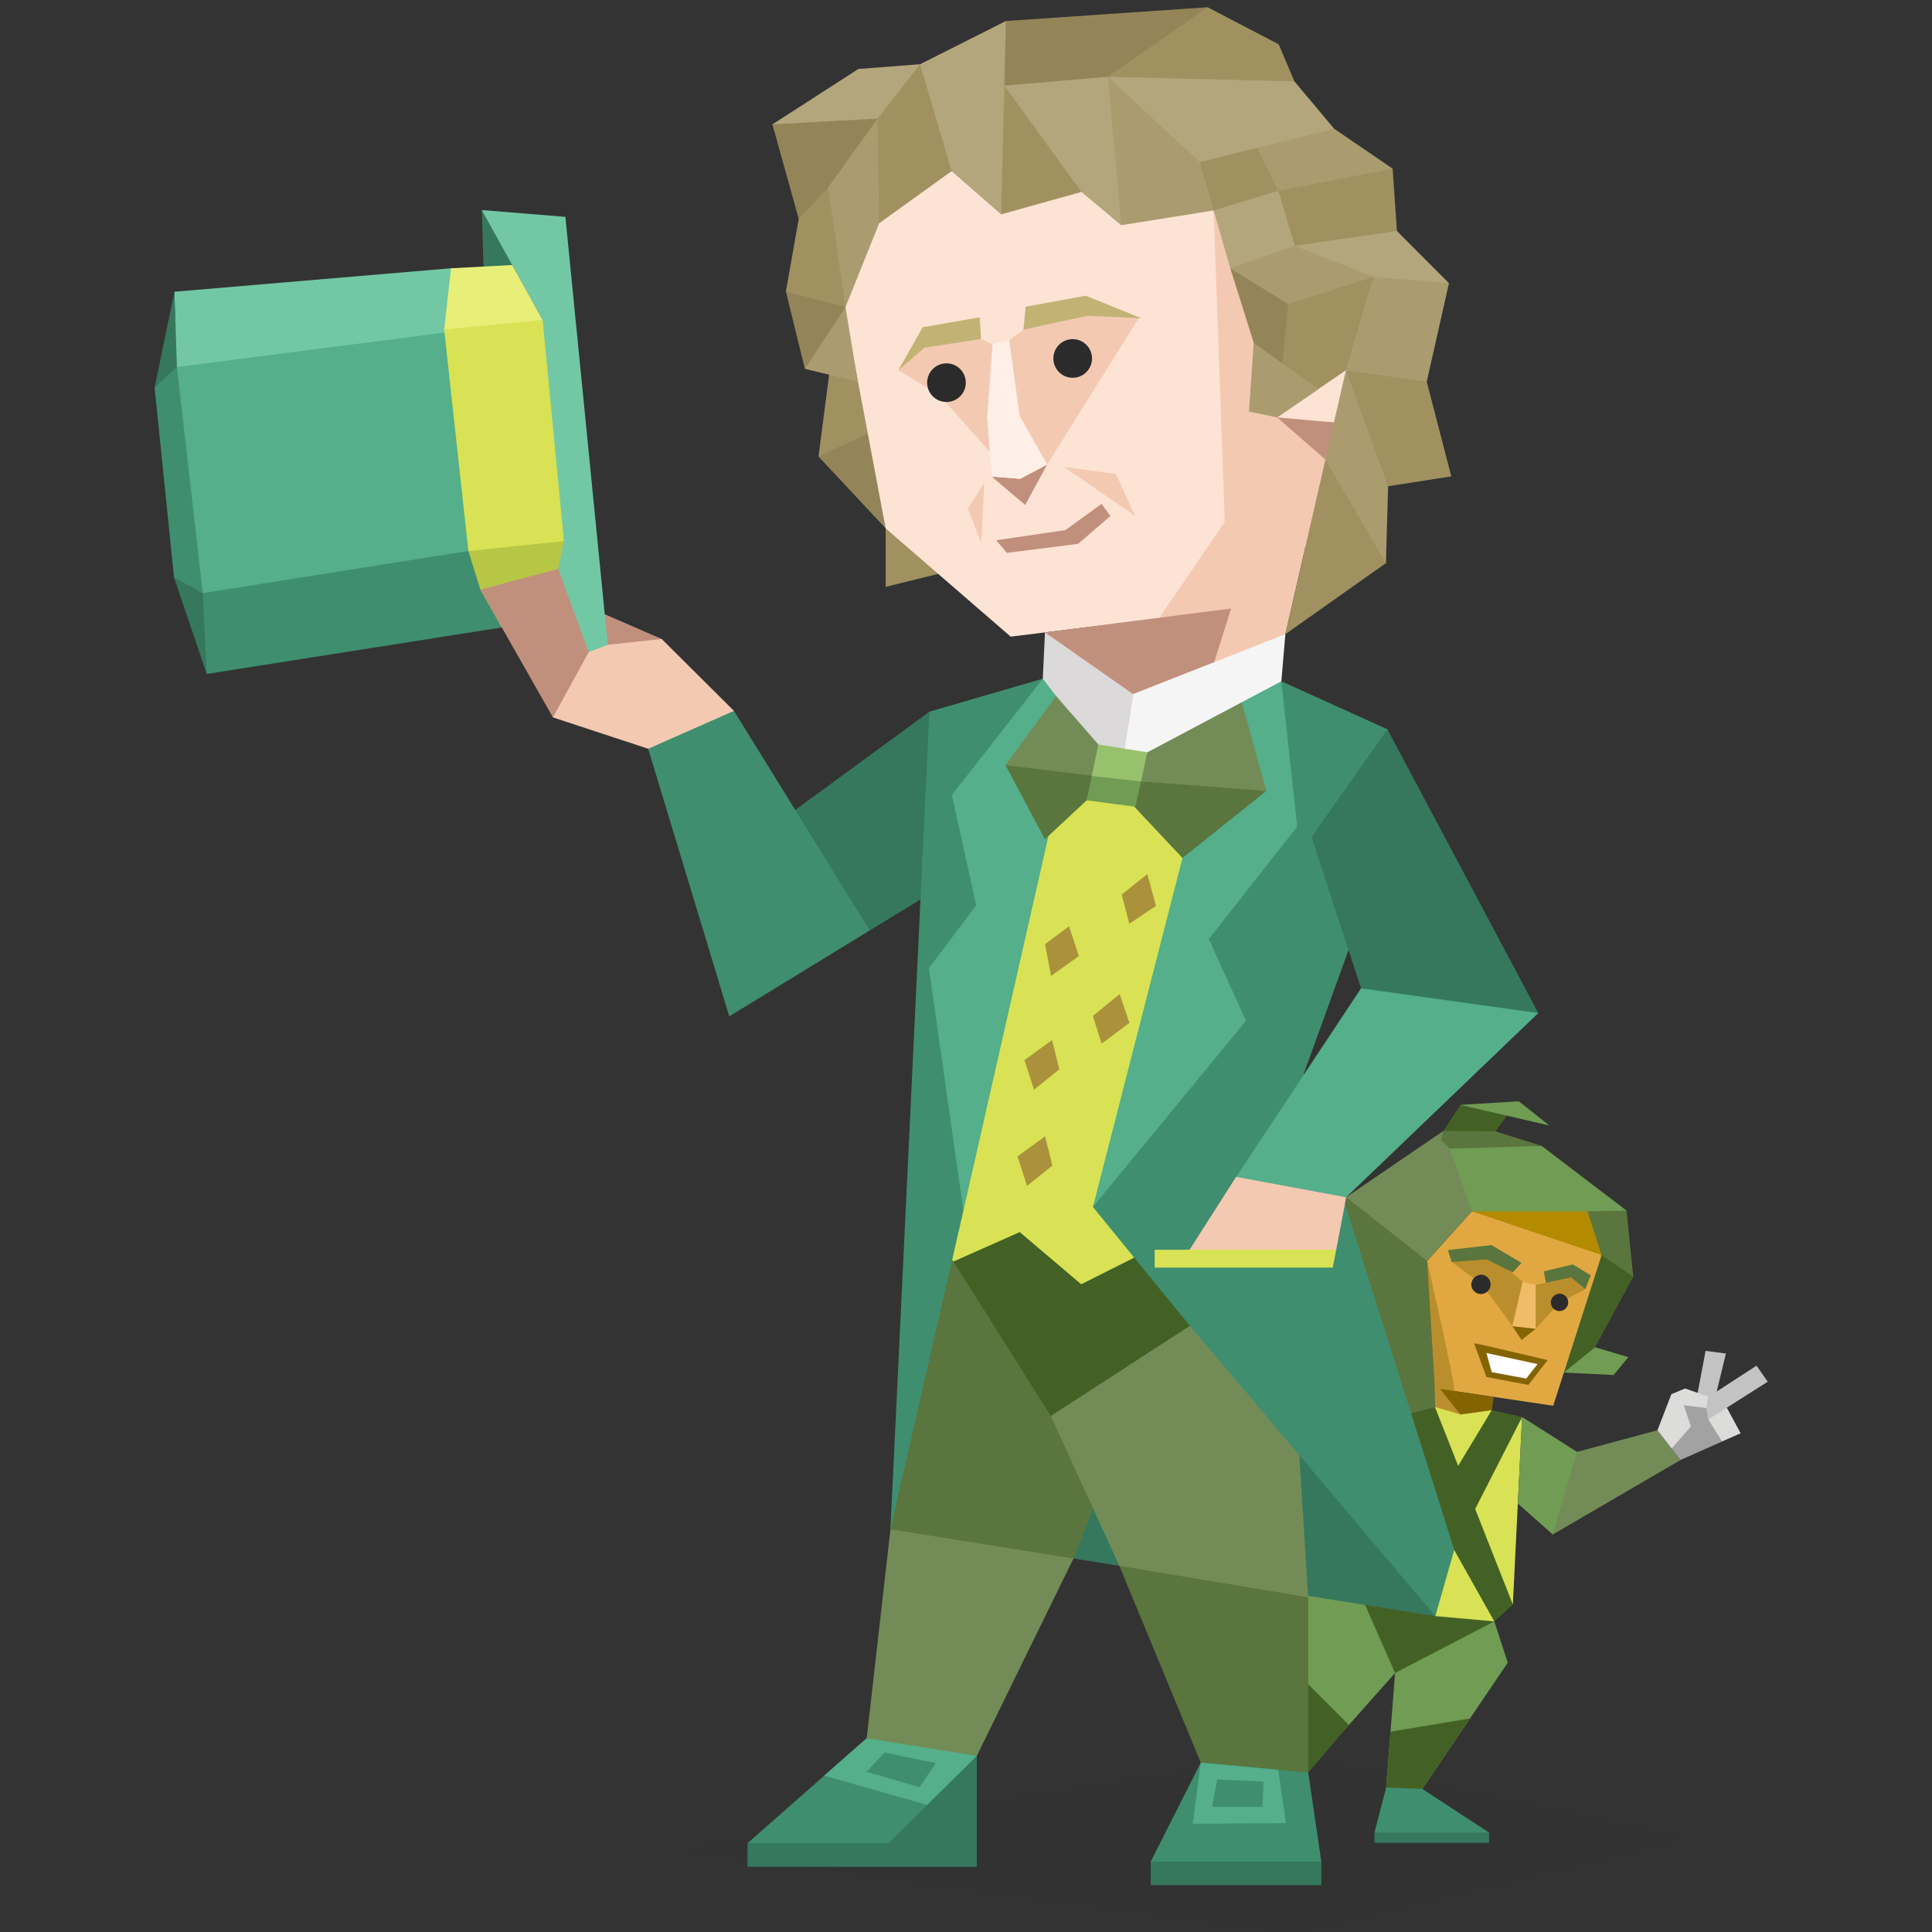 <svg id="Layer_1" data-name="Layer 1" xmlns="http://www.w3.org/2000/svg" viewBox="0 0 400 400"><rect x="0" y="0" width="400" height="400" fill="#333333" stroke="none"/><defs><style>.cls-1{fill:#a19161;}.cls-1,.cls-10,.cls-11,.cls-12,.cls-13,.cls-14,.cls-15,.cls-16,.cls-17,.cls-18,.cls-19,.cls-2,.cls-20,.cls-21,.cls-22,.cls-23,.cls-24,.cls-25,.cls-26,.cls-27,.cls-28,.cls-29,.cls-3,.cls-30,.cls-32,.cls-33,.cls-34,.cls-35,.cls-36,.cls-4,.cls-5,.cls-6,.cls-7,.cls-8,.cls-9{fill-rule:evenodd;}.cls-16,.cls-2{fill:#2b2b2b;}.cls-2{opacity:0.1;}.cls-3{fill:#948559;}.cls-4{fill:#d8e254;}.cls-5{fill:#e1a842;}.cls-6{fill:#709c53;}.cls-7{fill:#5a753d;}.cls-8{fill:#446125;}.cls-9{fill:#738c57;}.cls-10{fill:#bb8e2d;}.cls-11{fill:#f1bc68;}.cls-12{fill:#846400;}.cls-13{fill:#3f8e6f;}.cls-14{fill:#c3c3c3;}.cls-15{fill:#b48a00;}.cls-17{fill:#fff;}.cls-18{fill:#dcdcdb;}.cls-19,.cls-31{fill:#35785d;}.cls-20{fill:#54af8a;}.cls-21{fill:#f4c9b2;}.cls-22{fill:#fce3d4;}.cls-23{fill:#c1907d;}.cls-24{fill:#dbd9d9;}.cls-25{fill:#f5f5f5;}.cls-26{fill:#ab913c;}.cls-27{fill:#98c16d;}.cls-28{fill:#c2b375;}.cls-29{fill:#ab9c70;}.cls-30{fill:#a2a2a2;}.cls-32{fill:#ffefe7;}.cls-33{fill:#b3a67d;}.cls-34{fill:#72c8a5;}.cls-35{fill:#e7ef78;}.cls-36{fill:#b7c645;}</style></defs><title>diplomats_ENFP_famous_fictional_willy_wonka_charlie_and_the_chocolate_factory</title><polygon class="cls-1" points="196.97 118.14 183.37 121.5 183.37 109.4 196.43 109.47 196.97 118.14"/><polygon class="cls-2" points="140.63 383.04 267.54 363.35 349.61 380.52 268.01 400.5 140.63 383.04"/><polygon class="cls-3" points="169.46 94.51 179.35 81.16 190 87.52 183.37 109.4 169.46 94.51"/><polygon class="cls-1" points="171.8 76.51 169.46 94.5 177.04 90.97 181.16 89.05 181.55 79.62 177.54 73.29 173.8 73.54 171.8 76.51"/><polygon class="cls-1" points="287.39 100.67 300.48 98.63 295.39 79.02 287.63 70.95 279.22 71.15 277.76 76.66 281.45 86.24 287.39 100.67"/><polygon class="cls-4" points="308.85 291.94 305.38 289.12 297.1 291.32 293.18 293.08 298.72 312.61 308.85 291.94"/><polygon class="cls-4" points="309.38 335.69 301.97 338.37 291.24 333.66 302.67 315.33 309.38 335.69"/><polygon class="cls-4" points="315.14 293.38 313.22 332.2 301.85 318.82 307.47 304.9 315.14 293.38"/><polygon class="cls-5" points="331.6 259.83 328.98 274.1 323.79 284.17 321.57 291.04 301.07 288 296.96 287.39 295.48 261.06 304.73 250.79 320.78 254.5 331.6 259.83"/><polygon class="cls-6" points="331.6 259.83 336.76 250.64 319.18 237.24 297.06 236.83 298.77 245.6 304.73 250.79 323.27 253.8 331.6 259.83"/><polygon class="cls-7" points="336.76 250.64 338.15 264.35 334 264.72 331.6 259.83 326.79 255.07 328.67 250.79 336.76 250.64"/><polygon class="cls-8" points="338.15 264.35 330.24 278.93 330.46 281.8 323.79 284.17 331.6 259.83 338.15 264.35"/><polygon class="cls-6" points="323.79 284.17 330.24 278.93 337.13 280.98 334.09 284.68 323.79 284.17"/><polygon class="cls-9" points="295.48 261.06 288.13 257.36 278.72 247.87 298.86 234.13 304.73 250.79 295.48 261.06"/><polygon class="cls-7" points="319.18 237.24 309.64 234.24 305.95 232.87 298.86 234.13 298.34 235.99 300.16 237.81 319.18 237.24"/><polygon class="cls-8" points="309.64 234.24 313.2 229.33 302.35 228.76 298.86 234.13 309.64 234.24"/><polygon class="cls-10" points="300.55 261.27 306.83 265.93 313.16 274.58 315.68 269.87 315.26 265.38 308.03 259.25 300.55 261.27"/><polygon class="cls-6" points="320.77 233.02 302.35 228.76 314.44 228 320.77 233.02"/><path class="cls-10" d="M317.94,275.13c5.79-6.19,3.4-4.57,10.28-8.22l-2.43-3.44-5.93.93.23,1.18-2.15.41c-.72,5.47-.64,3.52,0,9.14"/><polygon class="cls-7" points="299.77 258.81 300.55 261.27 307.78 260.75 313.2 263.42 315.01 261.47 308.8 257.78 299.77 258.81"/><polygon class="cls-7" points="319.63 263.22 320.09 265.58 325.28 264.45 328.22 266.91 329.34 264.04 325.62 261.79 319.63 263.22"/><polygon class="cls-11" points="317.94 265.99 317.94 275.13 313.13 274.58 315.24 265.38 317.94 265.99"/><polygon class="cls-12" points="317.94 275.13 313.13 274.58 315.02 277.43 317.94 275.13"/><path class="cls-12" d="M305.19,278.11c.56,0,15.24,3.49,15.24,3.49l-4,5.13-8.69-1.64Z"/><polygon class="cls-8" points="308.86 291.94 296.47 312.49 301.08 320.91 315.14 293.38 308.86 291.94"/><polygon class="cls-8" points="289.01 293.42 301.08 320.91 309.38 335.69 313.22 332.2 297.1 291.32 292.38 287.15 289.01 293.42"/><polygon class="cls-6" points="309.38 335.69 312.17 344.23 294.48 370.39 290.69 371.96 286.99 370.08 288.84 346.37 300.58 338.88 309.38 335.69"/><polygon class="cls-8" points="304.36 355.78 294.48 370.39 290.69 371.96 286.99 370.08 287.89 358.53 304.36 355.78"/><polygon class="cls-6" points="288.84 346.37 275.42 361.47 269.38 347.77 263.68 320.91 288.38 330.79 288.84 346.37"/><polygon class="cls-8" points="279.27 357.14 270.85 366.99 269.38 347.77 269.47 347.31 279.27 357.14"/><polygon class="cls-7" points="299.39 287.73 297.1 291.32 294.28 292.06 292.15 292.61 289.67 296.37 276 265.69 278.72 247.87 295.48 261.06 297.95 278.25 299.39 287.73"/><polygon class="cls-13" points="286.99 370.08 284.56 379.43 296.44 380.47 308.32 379.43 294.48 370.39 291.69 370.27 286.99 370.08"/><polygon class="cls-6" points="314.25 311.3 321.48 317.7 329.16 306.77 326.5 300.59 315.14 293.38 314.25 311.3"/><polygon class="cls-9" points="321.48 317.7 347.94 302.27 343.16 296.12 326.5 300.6 321.48 317.7"/><polygon class="cls-14" points="347.94 302.27 355.31 297.84 360.36 296.75 357.5 291.46 365.99 286.07 363.67 282.74 355.43 288.1 357.33 280.23 353.12 279.68 351.21 289.83 346.99 290.09 350.08 295.34 346.57 296.94 346.09 299.9 348.53 300.37 347.94 302.27"/><polygon class="cls-15" points="304.73 250.79 321.3 256.37 331.6 259.83 328.67 250.79 304.73 250.79"/><path class="cls-16" d="M323.08,267.85a1.8,1.8,0,1,1-2,1.79,1.88,1.88,0,0,1,2-1.79"/><polygon class="cls-17" points="307.75 280.13 318.34 282.42 315.99 285.42 308.85 284.09 307.75 280.13"/><path class="cls-10" d="M301.07,288c.58.09-5.59-26.94-5.59-26.94L297,286.24l.14,5.08,5.26,1.53,6.5-.91Z"/><polygon class="cls-8" points="288.84 346.37 280.81 328.14 297.17 334.6 309.38 335.69 288.84 346.37"/><path class="cls-18" d="M343.16,296.12l2.88-7.47,2.83-1.18,4.76,1.66-.35,2.39-4.65-.56c1.44,2.06,1.62,1.77,1.45,4.38l-.24,1.74-3.75,2.83Z"/><polygon class="cls-12" points="309.27 289.22 308.86 291.94 302.36 292.85 298.13 287.54 309.27 289.22"/><polygon class="cls-18" points="357.5 291.46 353.69 293.89 354.1 296.41 356.53 298.44 360.36 296.75 358.93 294.11 357.5 291.46"/><polygon class="cls-4" points="215.86 280.2 241.23 253.69 257.68 145.91 219.93 144.44 190.11 257.28 215.86 280.2"/><polygon class="cls-19" points="293.27 319.93 297.17 334.6 184.36 316.63 190.4 278.19 273.24 269.92 293.27 319.93"/><polygon class="cls-7" points="235.76 288.37 197.39 261.19 195.4 258.06 187.13 266.42 184.36 316.63 214.04 337.36 222.25 322.67 235.76 288.37"/><polygon class="cls-9" points="267.04 269.92 246.34 261.77 222.12 278.71 216.36 271.41 217.56 293.16 231.74 324.18 258.33 340.86 270.85 330.69 267.04 269.92"/><polygon class="cls-19" points="192.43 147.34 154.84 174.88 180.07 192.64 190.58 186.22 197.08 164.6 192.43 147.34"/><polygon class="cls-13" points="184.36 316.63 199.46 250.68 205.02 200.86 225.29 137.79 192.43 147.34 184.36 316.63"/><polygon class="cls-20" points="202.1 187.44 192.31 200.45 199.46 250.68 223.04 146.82 225.84 143.58 215.9 140.52 197.08 164.6 202.1 187.44"/><polygon class="cls-21" points="234.71 143.77 256.56 141.24 266.12 131.3 270.23 113.37 275.62 107.05 278.65 76.68 284.34 57.32 264.34 53.9 251.28 43.57 243.32 111.25 236.45 128.45 234.71 143.77"/><polygon class="cls-22" points="171.96 48.92 183.37 109.4 209.25 131.81 239.97 128.01 253.57 108.05 251.28 43.57 231.54 33.04 197.02 35.43 171.96 48.92"/><polygon class="cls-23" points="216.35 130.93 219.7 138.39 223.1 145.2 234.28 150.56 248.71 145.56 254.9 125.98 216.35 130.93"/><polygon class="cls-24" points="216.35 130.93 234.58 143.7 231.91 161.32 215.9 140.52 216.35 130.93"/><polygon class="cls-25" points="234.58 143.7 266.12 131.3 265.29 141.05 258.45 150.26 237.54 155.76 231.91 161.32 234.58 143.7"/><polygon class="cls-13" points="265.29 141.05 287.25 150.99 293.13 175.05 282.62 187.23 269.96 222.23 301.08 320.91 297.17 334.6 246.36 274.5 227.29 275.09 234.83 260.38 226.28 249.89 261.63 151.52 265.29 141.05"/><polygon class="cls-20" points="268.58 171.13 250.28 194.42 257.97 211.35 226.28 249.89 244.82 177.64 257.1 145.39 265.29 141.05 268.58 171.13"/><polygon class="cls-26" points="237.54 180.98 232.24 185.19 233.81 191.25 239.34 187.55 237.54 180.98"/><polygon class="cls-26" points="221.33 191.78 216.36 195.47 217.61 202.05 223.37 197.94 221.33 191.78"/><polygon class="cls-26" points="231.81 205.81 226.27 210.33 228.08 216.08 233.84 211.77 231.81 205.81"/><polygon class="cls-26" points="217.81 215.33 212.11 219.49 214.08 225.6 219.33 221.39 217.81 215.33"/><polygon class="cls-13" points="179.44 359.89 202.24 363.53 191.38 384.58 154.76 381.62 179.44 359.89"/><polygon class="cls-19" points="202.24 363.53 183.97 381.62 197.59 384.29 202.24 381.62 202.24 363.53"/><polygon class="cls-20" points="170.64 367.63 191.95 373.68 202.24 363.53 195.38 358.08 179.44 359.89 170.64 367.63"/><polygon class="cls-13" points="179.42 366.81 183.11 362.87 193.77 365.01 190.36 370.03 179.42 366.81"/><polygon class="cls-7" points="208.18 158.41 215.16 157.9 227.15 160.74 224.98 165.7 216.35 173.75 208.18 158.41"/><polygon class="cls-9" points="208.18 158.41 218.64 144.09 227.41 154.14 227.15 160.74 208.18 158.41"/><polygon class="cls-9" points="237.54 155.76 235.06 161.71 247.09 165.31 262.19 163.75 257.1 145.39 237.54 155.76"/><polygon class="cls-7" points="235.06 161.71 234.18 166.31 244.82 177.64 262.19 163.75 235.06 161.71"/><polygon class="cls-6" points="226.03 160.67 236.66 159.79 235.09 167.03 224.98 165.7 226.03 160.67"/><polygon class="cls-27" points="227.41 154.14 226.03 160.67 236.23 161.79 237.54 155.76 227.41 154.14"/><polygon class="cls-20" points="278.72 247.87 255.93 243.65 281.79 204.62 303.46 191.52 318.49 209.74 278.72 247.87"/><polygon class="cls-21" points="255.93 243.65 245.34 260.23 274.82 260.3 276.65 258.73 278.72 247.87 255.93 243.65"/><polygon class="cls-4" points="239.06 262.44 275.94 262.44 276.65 258.73 239.06 258.75 239.06 262.44"/><polygon class="cls-8" points="234.83 260.38 246.36 274.5 217.56 293.16 197.39 261.19 211.12 255.09 223.85 265.89 234.83 260.38"/><polygon class="cls-26" points="216.37 235.27 210.66 239.42 212.64 245.53 217.89 241.32 216.37 235.27"/><polygon class="cls-9" points="184.36 316.63 222.25 322.67 202.24 363.53 179.44 359.89 184.36 316.63"/><polygon class="cls-7" points="231.74 324.18 270.85 330.69 270.85 366.99 264.58 374.76 248.61 364.93 231.74 324.18"/><polygon class="cls-19" points="287.25 150.99 318.49 209.74 281.79 204.62 271.54 173.29 287.25 150.99"/><polygon class="cls-23" points="205.32 98.67 212.25 104.55 216.8 96.18 211.22 99.14 205.32 98.67"/><polygon class="cls-21" points="208.94 70.43 211.89 68.25 223.96 62.91 235.76 65.87 216.8 96.18 208.3 87.14 208.94 70.43"/><polygon class="cls-23" points="206.24 111.85 220.56 109.76 228.07 104.33 229.91 106.84 223.19 112.6 208.46 114.47 206.24 111.85"/><polygon class="cls-21" points="186.01 76.63 194.48 81.82 204.94 93.57 208.3 87.14 205.5 71.27 203.12 70.18 192.67 69.2 186.01 76.63"/><polygon class="cls-28" points="211.89 68.25 212.35 63.5 224.78 61.22 236.33 65.89 225.16 65.37 211.89 68.25"/><polygon class="cls-28" points="186.01 76.63 191.03 67.75 202.84 65.69 203.12 70.18 191.42 71.98 186.01 76.63"/><polygon class="cls-1" points="251.28 43.57 261.35 46.57 268.29 38.78 264.87 33.86 252.96 22.33 239.33 29.92 251.28 43.57"/><polygon class="cls-21" points="220.26 96.67 235.04 106.83 231.04 98.13 220.26 96.67"/><polygon class="cls-21" points="203.78 100 203.17 112.37 200.38 105.31 203.78 100"/><polygon class="cls-3" points="264.42 86.42 254.72 55.55 273.88 58.08 275.54 70.23 264.42 86.42"/><polygon class="cls-29" points="278.65 76.68 275.05 79.83 274.41 95.15 277.23 114.12 286.94 116.59 287.39 100.67 278.65 76.68"/><polygon class="cls-1" points="274.41 95.15 286.94 116.59 266.12 131.3 274.41 95.15"/><polygon class="cls-29" points="173.26 52.84 168.54 62.71 166.64 76.36 177.61 79.02 173.26 52.84"/><polygon class="cls-3" points="166.64 76.36 162.71 60.35 169.46 56.68 175.05 63.59 166.64 76.36"/><polygon class="cls-30" points="353.27 291.52 353.69 293.89 356.54 298.44 347.94 302.27 346.09 299.9 350.08 295.34 348.63 290.96 353.27 291.52"/><path class="cls-16" d="M306.83,263.92a2,2,0,1,1-2.22,2,2.12,2.12,0,0,1,2.22-2"/><rect class="cls-31" x="154.76" y="381.62" width="47.48" height="4.88"/><path class="cls-16" d="M195.37,75.27a4,4,0,1,1-3.36,4.6,4,4,0,0,1,3.36-4.6"/><path class="cls-16" d="M221.49,70.26a4,4,0,1,1-3.35,4.59,4,4,0,0,1,3.35-4.59"/><rect class="cls-31" x="284.56" y="379.43" width="23.76" height="2.1"/><polygon class="cls-13" points="248.61 364.93 238.25 385.42 256.87 389.46 273.61 385.69 270.85 366.99 248.61 364.93"/><polygon class="cls-20" points="264.67 366.42 248.61 364.93 246.94 377.6 266.24 377.47 264.67 366.42"/><rect class="cls-31" x="238.25" y="385.42" width="35.32" height="4.89"/><polygon class="cls-13" points="252.01 368.43 250.94 374.07 261.37 374.09 261.59 368.87 252.01 368.43"/><polygon class="cls-32" points="205.5 71.27 204.4 86.38 205.32 98.67 211.22 99.14 216.8 96.18 211.12 86.13 208.94 70.43 205.5 71.27"/><polygon class="cls-29" points="288.33 34.92 278.36 44.44 264.67 39.48 260.22 30.52 258.65 20.53 276.21 26.64 288.33 34.92"/><polygon class="cls-1" points="289.22 47.83 286.42 54.28 268.06 50.89 260.71 47.08 264.67 39.48 288.33 34.92 289.22 47.83"/><polygon class="cls-33" points="299.99 58.63 292.14 63.95 284.34 57.32 271.5 56.62 268.06 50.89 289.22 47.83 299.99 58.63"/><polygon class="cls-29" points="266.7 62.96 262.51 60.37 254.72 55.55 260.17 47.27 268.06 50.89 284.34 57.32 276.1 66.46 266.7 62.96"/><polygon class="cls-29" points="278.65 76.68 274.32 68.12 284.34 57.32 299.99 58.63 295.39 79.02 278.65 76.68"/><polygon class="cls-1" points="264.42 86.42 266.7 62.96 284.34 57.32 278.65 76.68 264.42 86.42"/><polygon class="cls-22" points="276.17 87.47 264.42 86.42 278.65 76.68 276.17 87.47"/><polygon class="cls-23" points="274.41 95.15 264.42 86.42 276.17 87.47 274.41 95.15"/><polygon class="cls-1" points="171.35 38.94 165.92 36.3 165.37 45.32 162.71 60.35 175.05 63.59 177.61 45.67 171.35 38.94"/><polygon class="cls-3" points="181.7 24.55 172.52 45.91 171.35 38.94 165.37 45.32 159.92 25.75 178.72 19.45 181.7 24.55"/><polygon class="cls-29" points="182.02 46.23 187.56 38.4 181.7 24.55 171.35 38.94 172.25 44.29 175.05 63.59 182.02 46.23"/><polygon class="cls-33" points="190.49 13.3 190.95 24.46 181.7 24.55 159.92 25.75 177.71 14.28 190.49 13.3"/><polygon class="cls-1" points="197.02 35.43 201.95 25.28 190.49 13.3 181.7 24.55 182.02 46.23 197.02 35.43"/><polygon class="cls-33" points="207.27 44.38 215.92 28.74 208.26 4.35 190.49 13.3 197.02 35.43 207.27 44.38"/><polygon class="cls-1" points="223.91 39.74 225.86 28.41 207.93 17.73 207.27 44.38 223.91 39.74"/><polygon class="cls-33" points="232.13 46.63 239.69 31.7 229.37 15.9 224.93 12.78 207.93 17.73 223.91 39.74 232.13 46.63"/><polygon class="cls-29" points="251.28 43.57 248.41 33.56 247.68 22.32 229.37 15.9 232.13 46.63 251.28 43.57"/><polygon class="cls-33" points="276.21 26.64 267.99 16.84 253.79 11.68 229.37 15.9 248.41 33.56 276.21 26.64"/><polygon class="cls-3" points="250.02 1.5 247.83 10.92 229.37 15.9 220.68 16.64 207.93 17.73 208.26 4.35 250.02 1.5"/><polygon class="cls-1" points="267.99 16.84 264.75 9.18 250.02 1.5 242.07 7.05 229.37 15.9 252.65 16.47 267.99 16.84"/><polygon class="cls-23" points="137 132.3 117.61 123.87 120.41 137.72 130.89 143.11 137 132.3"/><polygon class="cls-13" points="131.29 145.42 150.99 210.42 180.07 192.64 151.96 147.18 131.29 145.42"/><polygon class="cls-19" points="99.75 43.49 100.2 58.39 106.05 54.87 103.35 47.83 99.75 43.49"/><polygon class="cls-19" points="114.17 142.57 107.6 129.57 113.55 121.31 115.56 128.48 114.17 142.57"/><polygon class="cls-20" points="40.79 124.61 34.46 75.34 36.24 65.72 94.62 58.65 103.66 67 110.83 95.46 110.61 113.56 93.99 117.1 43.79 129.66 40.79 124.61"/><polygon class="cls-13" points="41.98 122.8 96.97 114.08 114.09 118.55 103.9 129.91 42.8 139.53 40.16 125.57 41.98 122.8"/><polygon class="cls-34" points="117.06 44.9 125.3 128.1 125.85 133.49 114.17 142.57 113.27 129.06 106.85 120.12 112.34 66.25 99.75 43.49 117.06 44.9"/><polygon class="cls-34" points="36.48 76 112.35 66.25 105.46 60.59 93.38 55.54 36.11 60.4 36.48 76"/><polygon class="cls-4" points="116.76 112.03 112.35 66.25 99.04 63.58 91.96 68.21 96.97 114.08 101.65 117.5 116.76 112.03"/><polygon class="cls-35" points="91.97 68.21 112.35 66.25 106.05 54.87 93.38 55.54 91.97 68.21"/><polygon class="cls-19" points="42.8 139.53 41.98 122.8 38.58 116.73 36.03 119.56 42.8 139.53"/><polygon class="cls-19" points="36.11 60.4 32.01 80.23 34.53 82.62 36.63 75.99 36.11 60.4"/><polygon class="cls-13" points="41.98 122.8 36.63 75.99 32.01 80.23 36.03 119.56 41.98 122.8"/><polygon class="cls-36" points="96.97 114.08 116.76 112.03 114.83 121.42 113.27 129.06 103.9 129.91 99.45 122.08 96.97 114.08"/><polygon class="cls-21" points="114.48 148.53 134.2 155.02 151.96 147.18 137 132.3 125.86 133.49 121.89 135.02 114.65 137.7 114.48 148.53"/><polygon class="cls-23" points="99.45 122.08 114.48 148.53 121.89 135.02 115.58 117.77 99.45 122.08"/><polygon class="cls-29" points="259.57 70.99 272.99 80.55 264.42 86.42 258.58 85.21 259.57 70.99"/><polygon class="cls-33" points="251.28 43.57 254.72 55.55 268.06 50.89 264.67 39.48 251.28 43.57"/></svg>